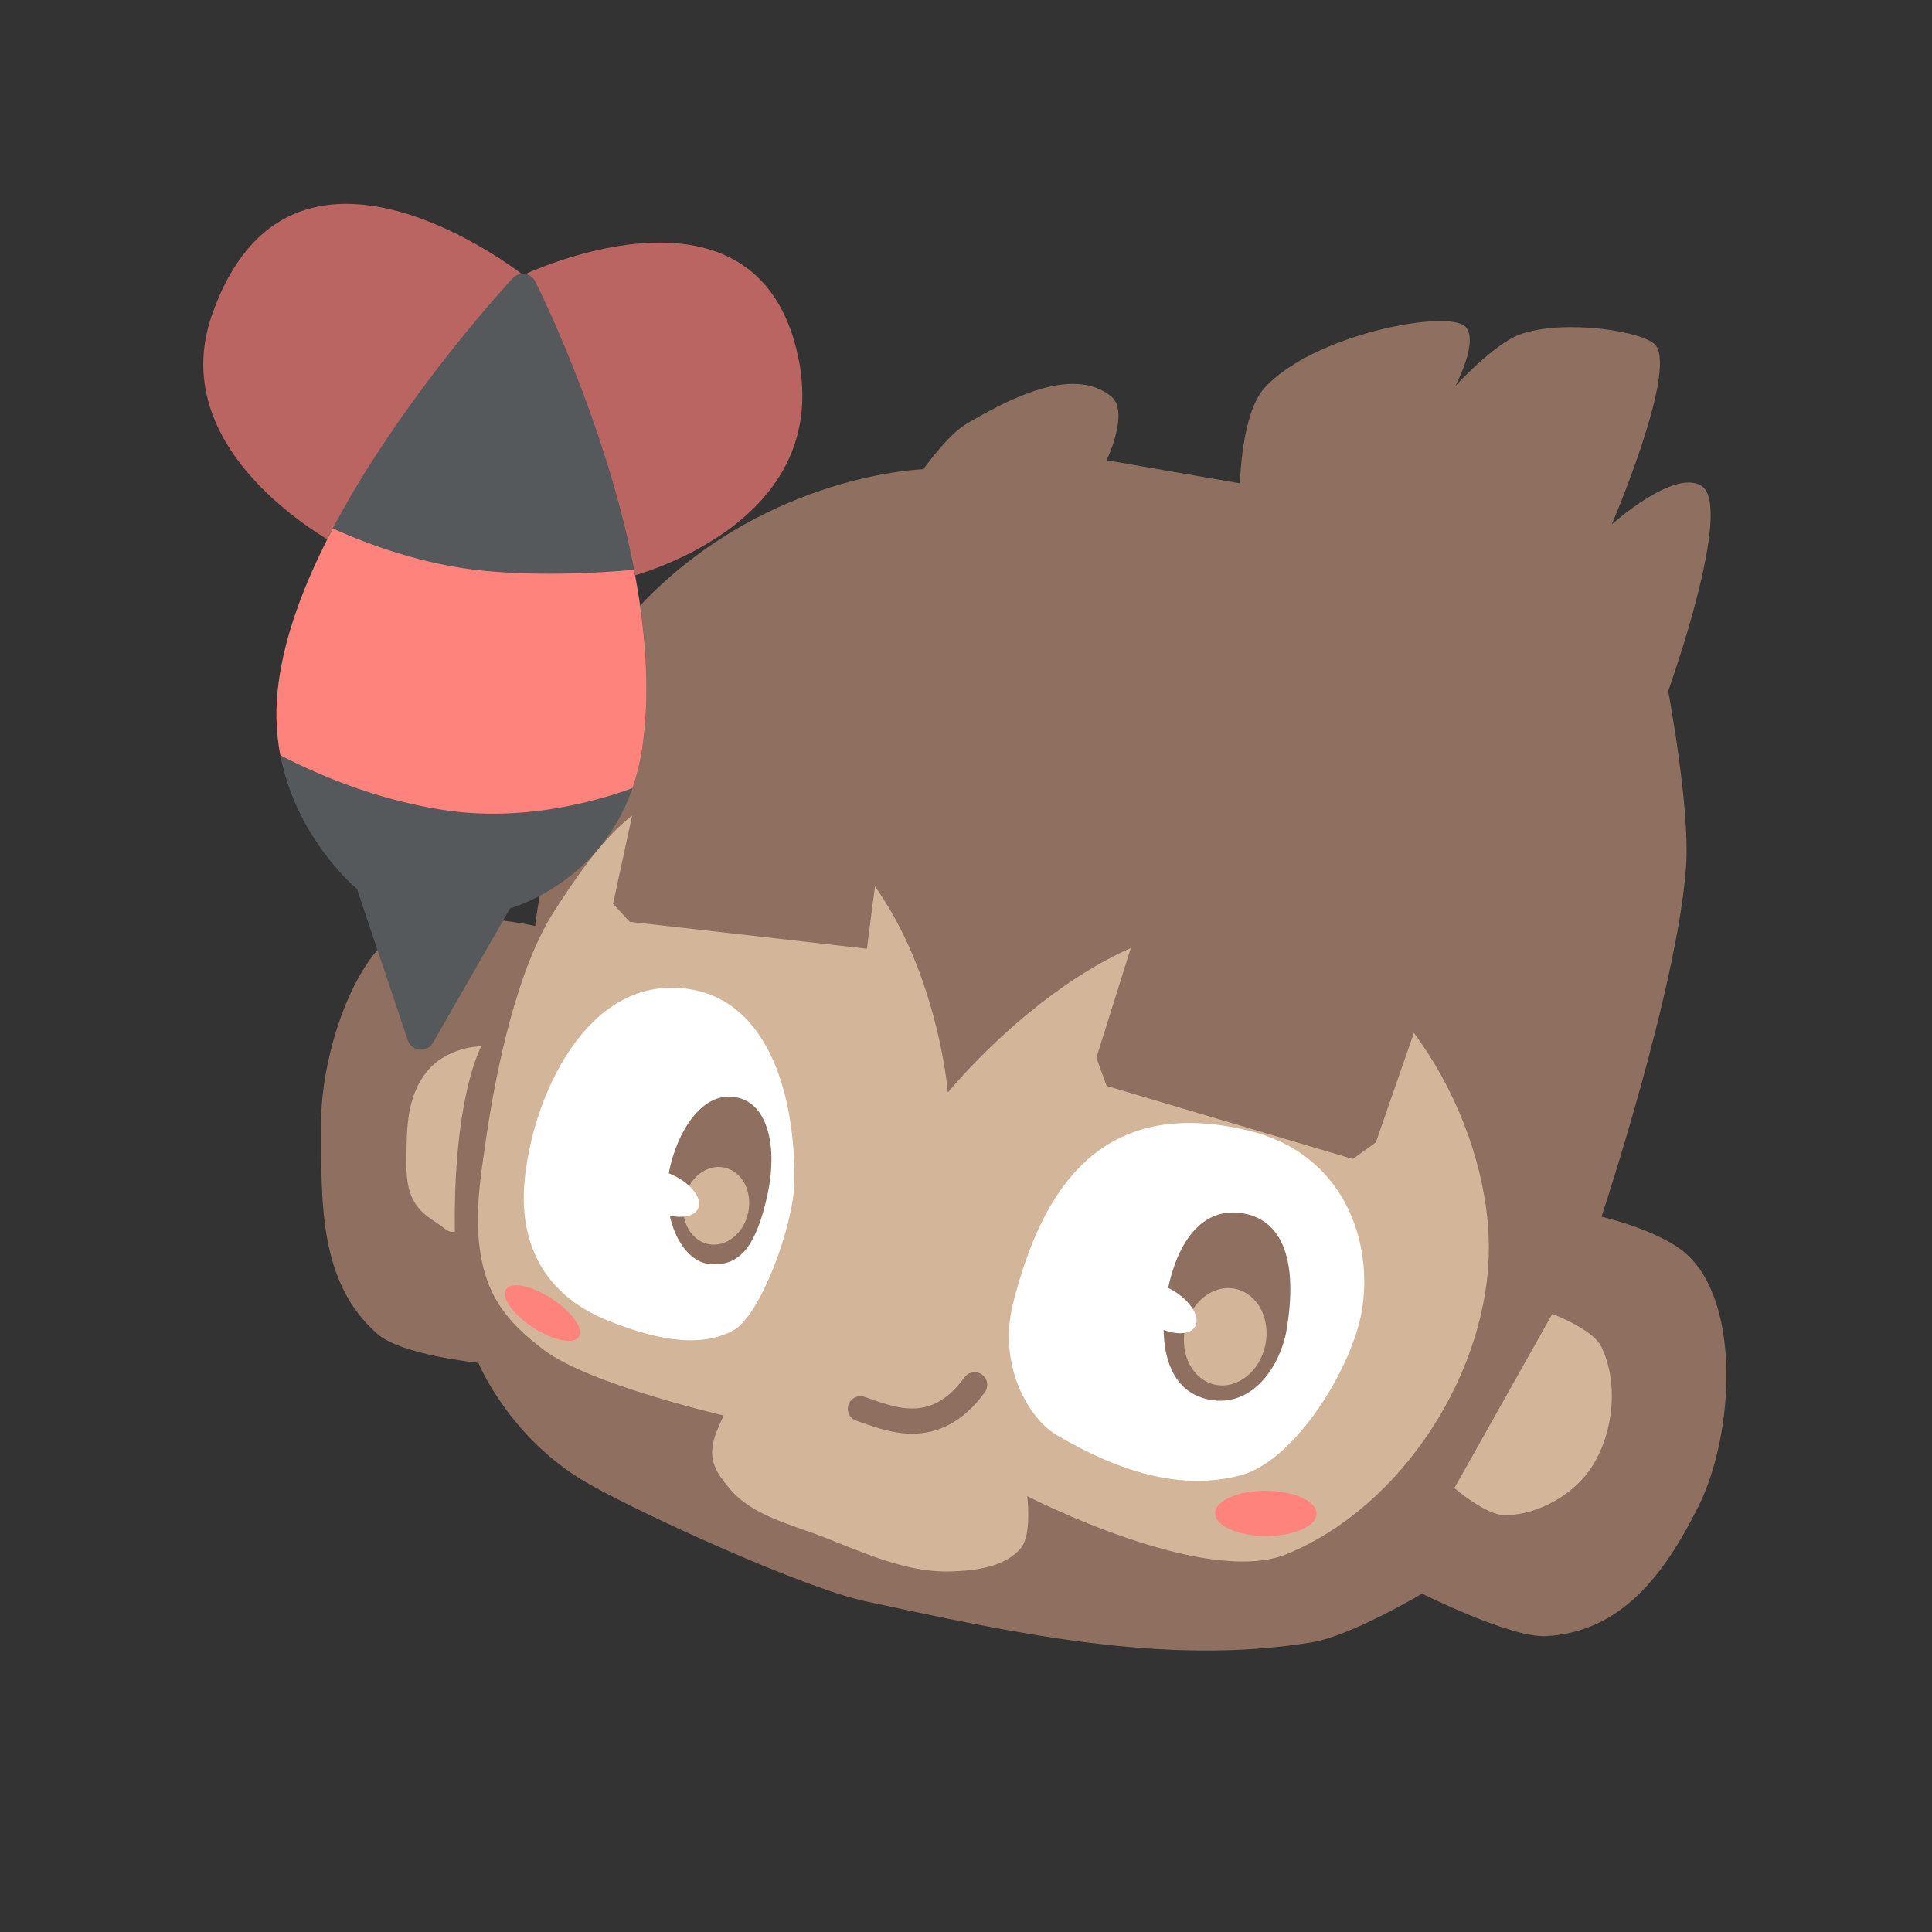 <svg xmlns="http://www.w3.org/2000/svg" id="svg16" version="1.1" viewBox="0 0 192 192"><rect x="0" y="0" width="192" height="192" fill="#333333" stroke="none"/><defs id="defs4"><filter id="filter0_ii" width="126.001" height="126.59" x="32.815" y="35" color-interpolation-filters="sRGB" filterUnits="userSpaceOnUse"><feFlood id="feFlood911" flood-opacity="0" result="BackgroundImageFix"/><feBlend id="feBlend913" in="SourceGraphic" in2="BackgroundImageFix" mode="normal" result="shape"/><feColorMatrix id="feColorMatrix915" in="SourceAlpha" result="hardAlpha" type="matrix" values="0 0 0 0 0 0 0 0 0 0 0 0 0 0 0 0 0 0 127 0"/><feOffset id="feOffset917" dx="-10" dy="-41"/><feComposite id="feComposite919" in2="hardAlpha" k2="-1" k3="1" operator="arithmetic"/><feColorMatrix id="feColorMatrix921" type="matrix" values="0 0 0 0 0.443 0 0 0 0 0.639 0 0 0 0 0.447 0 0 0 1 0"/><feBlend id="feBlend923" in2="shape" mode="normal" result="effect1_innerShadow"/><feColorMatrix id="feColorMatrix925" in="SourceAlpha" result="hardAlpha" type="matrix" values="0 0 0 0 0 0 0 0 0 0 0 0 0 0 0 0 0 0 127 0"/><feOffset id="feOffset927" dx="4" dy="3"/><feComposite id="feComposite929" in2="hardAlpha" k2="-1" k3="1" operator="arithmetic"/><feColorMatrix id="feColorMatrix931" type="matrix" values="0 0 0 0 0.878 0 0 0 0 0.957 0 0 0 0 0.878 0 0 0 1 0"/><feBlend id="feBlend933" in2="effect1_innerShadow" mode="normal" result="effect2_innerShadow"/></filter><filter id="filter1_ii" width="140.759" height="76.967" x="21.121" y="87.941" color-interpolation-filters="sRGB" filterUnits="userSpaceOnUse"><feFlood id="feFlood936" flood-opacity="0" result="BackgroundImageFix"/><feBlend id="feBlend938" in="SourceGraphic" in2="BackgroundImageFix" mode="normal" result="shape"/><feColorMatrix id="feColorMatrix940" in="SourceAlpha" result="hardAlpha" type="matrix" values="0 0 0 0 0 0 0 0 0 0 0 0 0 0 0 0 0 0 127 0"/><feOffset id="feOffset942" dx="4" dy="4"/><feComposite id="feComposite944" in2="hardAlpha" k2="-1" k3="1" operator="arithmetic"/><feColorMatrix id="feColorMatrix946" type="matrix" values="0 0 0 0 0.878 0 0 0 0 0.957 0 0 0 0 0.878 0 0 0 1 0"/><feBlend id="feBlend948" in2="shape" mode="normal" result="effect1_innerShadow"/><feColorMatrix id="feColorMatrix950" in="SourceAlpha" result="hardAlpha" type="matrix" values="0 0 0 0 0 0 0 0 0 0 0 0 0 0 0 0 0 0 127 0"/><feOffset id="feOffset952" dx="-1" dy="-4"/><feComposite id="feComposite954" in2="hardAlpha" k2="-1" k3="1" operator="arithmetic"/><feColorMatrix id="feColorMatrix956" type="matrix" values="0 0 0 0 0.443 0 0 0 0 0.639 0 0 0 0 0.447 0 0 0 1 0"/><feBlend id="feBlend958" in2="effect1_innerShadow" mode="normal" result="effect2_innerShadow"/></filter><filter id="filter2_d" width="21.086" height="28.983" x="45.586" y="119.115" color-interpolation-filters="sRGB" filterUnits="userSpaceOnUse"><feFlood id="feFlood961" flood-opacity="0" result="BackgroundImageFix"/><feColorMatrix id="feColorMatrix963" in="SourceAlpha" result="hardAlpha" type="matrix" values="0 0 0 0 0 0 0 0 0 0 0 0 0 0 0 0 0 0 127 0"/><feOffset id="feOffset965" dy="-2"/><feColorMatrix id="feColorMatrix967" type="matrix" values="0 0 0 0 0.557 0 0 0 0 0.435 0 0 0 0 0.376 0 0 0 0.5 0"/><feBlend id="feBlend969" in2="BackgroundImageFix" mode="normal" result="effect1_dropShadow"/><feBlend id="feBlend971" in="SourceGraphic" in2="effect1_dropShadow" mode="normal" result="shape"/></filter><filter id="filter3_d" width="32.249" height="30.614" x="84.045" y="120.359" color-interpolation-filters="sRGB" filterUnits="userSpaceOnUse"><feFlood id="feFlood974" flood-opacity="0" result="BackgroundImageFix"/><feColorMatrix id="feColorMatrix976" in="SourceAlpha" result="hardAlpha" type="matrix" values="0 0 0 0 0 0 0 0 0 0 0 0 0 0 0 0 0 0 127 0"/><feOffset id="feOffset978" dy="-2"/><feColorMatrix id="feColorMatrix980" type="matrix" values="0 0 0 0 0.557 0 0 0 0 0.435 0 0 0 0 0.376 0 0 0 0.5 0"/><feBlend id="feBlend982" in2="BackgroundImageFix" mode="normal" result="effect1_dropShadow"/><feBlend id="feBlend984" in="SourceGraphic" in2="effect1_dropShadow" mode="normal" result="shape"/></filter><filter id="filter4_i" width="18.626" height="21.365" x="44.867" y="104.615" color-interpolation-filters="sRGB" filterUnits="userSpaceOnUse"><feFlood id="feFlood987" flood-opacity="0" result="BackgroundImageFix"/><feBlend id="feBlend989" in="SourceGraphic" in2="BackgroundImageFix" mode="normal" result="shape"/><feColorMatrix id="feColorMatrix991" in="SourceAlpha" result="hardAlpha" type="matrix" values="0 0 0 0 0 0 0 0 0 0 0 0 0 0 0 0 0 0 127 0"/><feOffset id="feOffset993" dx="-3" dy="2"/><feComposite id="feComposite995" in2="hardAlpha" k2="-1" k3="1" operator="arithmetic"/><feColorMatrix id="feColorMatrix997" type="matrix" values="0 0 0 0 0 0 0 0 0 0 0 0 0 0 0 0 0 0 0.25 0"/><feBlend id="feBlend999" in2="shape" mode="normal" result="effect1_innerShadow"/></filter><filter id="filter5_i" width="25.748" height="19.174" x="80.103" y="110.176" color-interpolation-filters="sRGB" filterUnits="userSpaceOnUse"><feFlood id="feFlood1002" flood-opacity="0" result="BackgroundImageFix"/><feBlend id="feBlend1004" in="SourceGraphic" in2="BackgroundImageFix" mode="normal" result="shape"/><feColorMatrix id="feColorMatrix1006" in="SourceAlpha" result="hardAlpha" type="matrix" values="0 0 0 0 0 0 0 0 0 0 0 0 0 0 0 0 0 0 127 0"/><feOffset id="feOffset1008" dx="-3" dy="2"/><feComposite id="feComposite1010" in2="hardAlpha" k2="-1" k3="1" operator="arithmetic"/><feColorMatrix id="feColorMatrix1012" type="matrix" values="0 0 0 0 0 0 0 0 0 0 0 0 0 0 0 0 0 0 0.25 0"/><feBlend id="feBlend1014" in2="shape" mode="normal" result="effect1_innerShadow"/></filter><filter id="filter6_i" width="39.767" height="74.9" x="101.662" y="89.865" color-interpolation-filters="sRGB" filterUnits="userSpaceOnUse"><feFlood id="feFlood1017" flood-opacity="0" result="BackgroundImageFix"/><feBlend id="feBlend1019" in="SourceGraphic" in2="BackgroundImageFix" mode="normal" result="shape"/><feColorMatrix id="feColorMatrix1021" in="SourceAlpha" result="hardAlpha" type="matrix" values="0 0 0 0 0 0 0 0 0 0 0 0 0 0 0 0 0 0 127 0"/><feOffset id="feOffset1023" dx="2" dy="2"/><feComposite id="feComposite1025" in2="hardAlpha" k2="-1" k3="1" operator="arithmetic"/><feColorMatrix id="feColorMatrix1027" type="matrix" values="0 0 0 0 0.592 0 0 0 0 0.592 0 0 0 0 0.592 0 0 0 1 0"/><feBlend id="feBlend1029" in2="shape" mode="normal" result="effect1_innerShadow"/></filter><filter id="filter7_i" width="46.018" height="41.635" x="44.867" y="53.119" color-interpolation-filters="sRGB" filterUnits="userSpaceOnUse"><feFlood id="feFlood1032" flood-opacity="0" result="BackgroundImageFix"/><feBlend id="feBlend1034" in="SourceGraphic" in2="BackgroundImageFix" mode="normal" result="shape"/><feColorMatrix id="feColorMatrix1036" in="SourceAlpha" result="hardAlpha" type="matrix" values="0 0 0 0 0 0 0 0 0 0 0 0 0 0 0 0 0 0 127 0"/><feOffset id="feOffset1038" dx="4" dy="4"/><feComposite id="feComposite1040" in2="hardAlpha" k2="-1" k3="1" operator="arithmetic"/><feColorMatrix id="feColorMatrix1042" type="matrix" values="0 0 0 0 0.992 0 0 0 0 0.961 0 0 0 0 0.851 0 0 0 1 0"/><feBlend id="feBlend1044" in2="shape" mode="normal" result="effect1_innerShadow"/></filter><filter id="filter8_ii" width="59.028" height="72.449" x="116.46" y="22.459" color-interpolation-filters="sRGB" filterUnits="userSpaceOnUse"><feFlood id="feFlood1047" flood-opacity="0" result="BackgroundImageFix"/><feBlend id="feBlend1049" in="SourceGraphic" in2="BackgroundImageFix" mode="normal" result="shape"/><feColorMatrix id="feColorMatrix1051" in="SourceAlpha" result="hardAlpha" type="matrix" values="0 0 0 0 0 0 0 0 0 0 0 0 0 0 0 0 0 0 127 0"/><feOffset id="feOffset1053" dx="14" dy="1"/><feComposite id="feComposite1055" in2="hardAlpha" k2="-1" k3="1" operator="arithmetic"/><feColorMatrix id="feColorMatrix1057" type="matrix" values="0 0 0 0 1 0 0 0 0 0.839 0 0 0 0 0.831 0 0 0 1 0"/><feBlend id="feBlend1059" in2="shape" mode="normal" result="effect1_innerShadow"/><feColorMatrix id="feColorMatrix1061" in="SourceAlpha" result="hardAlpha" type="matrix" values="0 0 0 0 0 0 0 0 0 0 0 0 0 0 0 0 0 0 127 0"/><feOffset id="feOffset1063" dx="5" dy="-1"/><feComposite id="feComposite1065" in2="hardAlpha" k2="-1" k3="1" operator="arithmetic"/><feColorMatrix id="feColorMatrix1067" type="matrix" values="0 0 0 0 1 0 0 0 0 0.514 0 0 0 0 0.49 0 0 0 1 0"/><feBlend id="feBlend1069" in2="effect1_innerShadow" mode="normal" result="effect2_innerShadow"/></filter><clipPath id="clip0"><path id="rect1072" fill="#fff" d="M0 0h192v192H0z"/></clipPath><style id="style2">.a{fill:none;stroke:#b1b5bd;stroke-linecap:round;stroke-linejoin:round;isolation:isolate;opacity:.63}</style></defs><path id="path1225" d="M47.544 135.439s3.058 7.522 10.91 11.997c5.462 3.112 21.423 10.385 27.569 11.702 14.513 3.108 29.692 6.473 44.34 4.077 3.94-.645 10.957-4.842 10.957-4.842s8.822 4.414 12.312 4.227c7.507-.402 11.79-6.152 15.147-12.878 3.58-7.17 4.29-20.425-1.318-25.215-2.687-2.296-8.303-3.593-8.303-3.593s7.609-22.968 8.409-34.911c.388-5.794-1.784-17.328-1.784-17.328s6.575-18.309 3.313-20.386c-2.728-1.738-8.919 3.822-8.919 3.822s6.397-14.914 4.407-17.745c-1.021-1.453-9.278-2.711-13.58-1.112-2.55.947-6.371 5.096-6.371 5.096s2.363-4.403 1.019-5.86c-1.676-1.818-15.176.735-19.995 6.071-2.302 2.55-2.43 9.473-2.43 9.473l-13.25-2.294s2.324-4.845.434-6.361c-3.832-3.076-10.22.292-14.45 2.794-1.758 1.04-4.205 4.46-4.205 4.46s-15.08.414-27.405 12.774c-8.114 8.138-11.172 32.615-11.172 32.615s-10.568-2.476-14.775 1.441c-4.095 3.812-6.495 12.424-6.487 18.019.012 7.839-.312 15.918 5.586 21.082 2.403 2.104 10.041 2.875 10.041 2.875z" style="fill:#8e6f60;stroke:none;stroke-width:1.253px;stroke-linecap:butt;stroke-linejoin:miter;stroke-opacity:1"/><path id="path1227" d="M55.112 90.502c4.359-6.738 9.066-13.277 16.987-11.995 19.948 3.23 22.098 30.07 22.098 30.07s16.498-20.41 32.68-16.015c12.105 3.288 20.964 18.63 21.082 31.173.116 12.46-8.569 26.009-20.107 30.716-8.15 3.324-25.767-5.766-25.767-5.766s.476 3.804-.615 5.141c-1.56 1.914-4.56 2.273-7.028 2.343-4.354.123-8.554-1.84-12.613-3.424-3.278-1.279-7.143-2.14-9.37-4.865-1.106-1.354-2.18-2.662-1.441-5.045.231-.746.9-2.162.9-2.162s-13.296-3.075-17.82-6.478c-3.822-2.876-5.98-5.578-6.505-10.82-.341-3.415.226-6.875.721-10.271.995-6.82 3.054-16.815 6.798-22.602z" style="fill:#d3b69a;stroke:none;stroke-width:1.253px;stroke-linecap:butt;stroke-linejoin:miter;stroke-opacity:1"/><path id="path1229" d="M47.832 103.98s-3.58-.04-5.644 2.817c-1.256 1.738-1.716 3.895-1.771 6.667-.067 3.368-.32 5.893 2.5 7.735 1.71 1.118 1.469 1.265 2.283 1.209-.17-13.462 2.632-18.428 2.632-18.428z" style="fill:#d3b69a;stroke:none;stroke-width:1.253px;stroke-linecap:butt;stroke-linejoin:miter;stroke-opacity:1"/><path id="path1231" d="m154.265 130.582-9.73 17.298s3.137 2.723 5.045 2.703c3.308-.034 6.873-2.075 8.65-4.865 2.135-3.354 2.642-8.32.9-11.893-.854-1.752-4.865-3.243-4.865-3.243z" style="fill:#d3b69a;stroke:none;stroke-width:1.253px;stroke-linecap:butt;stroke-linejoin:miter;stroke-opacity:1"/><path id="path1233" d="m63.98 75.682-3.057 14.143 1.656 1.784 23.571 2.676L88.7 74.663l-1.912-1.402z" style="fill:#8e6f60;stroke:none;stroke-width:1.253px;stroke-linecap:butt;stroke-linejoin:miter;stroke-opacity:1"/><path id="path1235" d="m114.436 87.66-5.479 17.455 1.02 2.803 24.463 7.262 2.293-1.656 5.224-15.035-15.162-7.772z" style="fill:#8e6f60;stroke:none;stroke-width:1.253px;stroke-linecap:butt;stroke-linejoin:miter;stroke-opacity:1"/><path id="path1237" d="M52.098 117.789c-.387 5.302 1.552 10.806 8.469 13.514 3.866 1.513 8.689 2.899 12.327.9 2.679-1.47 5.993-10.424 6.052-14.775.11-8.062-2.325-17.731-10.27-19.1-10.362-1.784-15.957 10.962-16.578 19.46z" style="fill:#fff;stroke:none;stroke-width:1.253px;stroke-linecap:butt;stroke-linejoin:miter;stroke-opacity:1"/><path id="path1239" d="M100.674 129.554c2.831-11.287 8.671-20.797 23.5-17.171 9.258 2.264 12.334 10.836 11.171 17.839-.94 5.667-6.642 14.98-12.072 16.397-6.01 1.568-12.087-.394-18.2-3.964-2.92-1.707-5.917-7.044-4.399-13.101z" style="fill:#fff;stroke:none;stroke-width:1.253px;stroke-linecap:butt;stroke-linejoin:miter;stroke-opacity:1"/><path id="path1241" d="M66.513 116.334c.709-3.546 3.117-7.974 6.667-7.285 3.22.625 4.104 5.096 3.085 9.715-1.116 5.063-2.748 7.12-5.698 6.863-2.983-.26-4.917-4.974-4.054-9.293z" style="fill:#8e6f60;stroke:none;stroke-width:1.253px;stroke-linecap:butt;stroke-linejoin:miter;stroke-opacity:1"/><ellipse id="path1266" cx="94.509" cy="102.44" rx="3.249" ry="3.886" style="opacity:1;vector-effect:none;fill:#d3b69a;fill-opacity:1;fill-rule:evenodd;stroke:none;stroke-width:10.023;stroke-linecap:round;stroke-linejoin:round;stroke-miterlimit:4;stroke-dasharray:none;paint-order:stroke fill markers" transform="rotate(11.984)"/><path id="path1245" d="M115.795 129.681c.912-6.497 3.824-9.786 7.748-9.1 4.044.708 5.426 4.935 4.325 11.533-.585 3.5-3.311 7.823-7.68 6.983-4.34-.834-4.914-5.704-4.393-9.416z" style="fill:#8e6f60;stroke:none;stroke-width:1.253px;stroke-linecap:butt;stroke-linejoin:miter;stroke-opacity:1"/><ellipse id="path1266-3" cx="146.692" cy="104.669" rx="4.07" ry="4.868" style="opacity:1;vector-effect:none;fill:#d3b69a;fill-opacity:1;fill-rule:evenodd;stroke:none;stroke-width:12.555;stroke-linecap:round;stroke-linejoin:round;stroke-miterlimit:4;stroke-dasharray:none;paint-order:stroke fill markers" transform="rotate(11.984)"/><ellipse id="path1249" cx="109.76" cy="79.794" rx="3.695" ry="1.975" style="opacity:1;vector-effect:none;fill:#fff;fill-opacity:1;fill-rule:evenodd;stroke:none;stroke-width:10.023;stroke-linecap:round;stroke-linejoin:round;stroke-miterlimit:4;stroke-dasharray:none;paint-order:stroke fill markers" transform="rotate(24.872)"/><ellipse id="path1249-3" cx="165.758" cy="52.663" rx="3.695" ry="1.975" style="opacity:1;vector-effect:none;fill:#fff;fill-opacity:1;fill-rule:evenodd;stroke:none;stroke-width:10.023;stroke-linecap:round;stroke-linejoin:round;stroke-miterlimit:4;stroke-dasharray:none;paint-order:stroke fill markers" transform="rotate(30.725)"/><path id="path71" d="M85.51 140.003c2.746.914 7.356 3.146 11.348-2.384" style="fill:none;stroke:#8e6f60;stroke-width:2.506;stroke-linecap:round"/><ellipse id="path1289" cx="116.383" cy="79.927" rx="4.325" ry="1.712" style="opacity:1;vector-effect:none;fill:#ff837d;fill-opacity:1;fill-rule:evenodd;stroke:none;stroke-width:10.023;stroke-linecap:round;stroke-linejoin:round;stroke-miterlimit:4;stroke-dasharray:none;paint-order:stroke fill markers" transform="rotate(33.077)"/><ellipse id="path1289-2" cx="126.428" cy="149.872" rx="5.045" ry="2.252" style="opacity:1;vector-effect:none;fill:#ff837d;fill-opacity:1;fill-rule:evenodd;stroke:none;stroke-width:10.023;stroke-linecap:round;stroke-linejoin:round;stroke-miterlimit:4;stroke-dasharray:none;paint-order:stroke fill markers" transform="rotate(.241)"/><g id="g1340" transform="translate(-7.484 -7.505) scale(1.371)"><path id="path1308" d="M30.22 45.16s-12.97-6.577-9.406-16.831c5.65-16.256 22.525-2.95 22.525-2.95z" style="fill:#ba6561;stroke:none;stroke-width:1px;stroke-linecap:butt;stroke-linejoin:miter;stroke-opacity:1"/><path id="path1310" d="m43.339 25.43 7.373 21.967s15.901-3.723 12.407-16.882c-3.443-12.961-19.78-5.084-19.78-5.084Z" style="fill:#ba6561;stroke:none;stroke-width:1px;stroke-linecap:butt;stroke-linejoin:miter;stroke-opacity:1"/><path id="path1318" d="M43.363 25.322a1 1 0 0 0-.733.316s-3.958 4.228-8.058 10.077c-4.1 5.848-8.402 13.3-9.008 20.084-.74 8.278 5.089 13.525 5.767 14.109l3.69 10.978a1 1 0 0 0 1.816.178l5.596-9.746c1.21-.37 8.33-2.864 9.6-11.77 1.04-7.295-.94-15.665-3.133-22.257-2.195-6.592-4.647-11.422-4.647-11.422a1 1 0 0 0-.89-.547z" style="color:#000;font-style:normal;font-variant:normal;font-weight:400;font-stretch:normal;font-size:medium;line-height:normal;font-family:sans-serif;font-variant-ligatures:normal;font-variant-position:normal;font-variant-caps:normal;font-variant-numeric:normal;font-variant-alternates:normal;font-feature-settings:normal;text-indent:0;text-align:start;text-decoration:none;text-decoration-line:none;text-decoration-style:solid;text-decoration-color:#000;letter-spacing:normal;word-spacing:normal;text-transform:none;writing-mode:lr-tb;direction:ltr;text-orientation:mixed;dominant-baseline:auto;baseline-shift:baseline;text-anchor:start;white-space:normal;shape-padding:0;clip-rule:nonzero;display:inline;overflow:visible;visibility:visible;opacity:1;isolation:auto;mix-blend-mode:normal;color-interpolation:sRGB;color-interpolation-filters:linearRGB;solid-color:#000;solid-opacity:1;vector-effect:none;fill:#56595b;fill-opacity:1;fill-rule:nonzero;stroke:none;stroke-width:2;stroke-linecap:round;stroke-linejoin:round;stroke-miterlimit:4;stroke-dasharray:none;stroke-dashoffset:0;stroke-opacity:1;color-rendering:auto;image-rendering:auto;shape-rendering:auto;text-rendering:auto;enable-background:accumulate"/><path id="path1312" d="M29.597 43.781c-2.075 3.938-3.682 8.086-4.033 12.018a15.875 15.875 0 0 0 .22 4.423c2.457 1.277 6.92 3.27 12.114 4.006 5.671.804 10.91-.714 13.404-1.623.32-.924.571-1.94.73-3.056.584-4.09.202-8.511-.619-12.774-1.91.177-6.853.537-11.43.012-4.746-.545-8.973-2.355-10.386-3.006z" style="fill:#ff837d;stroke:none;stroke-width:1px;stroke-linecap:butt;stroke-linejoin:miter;stroke-opacity:1"/></g></svg>